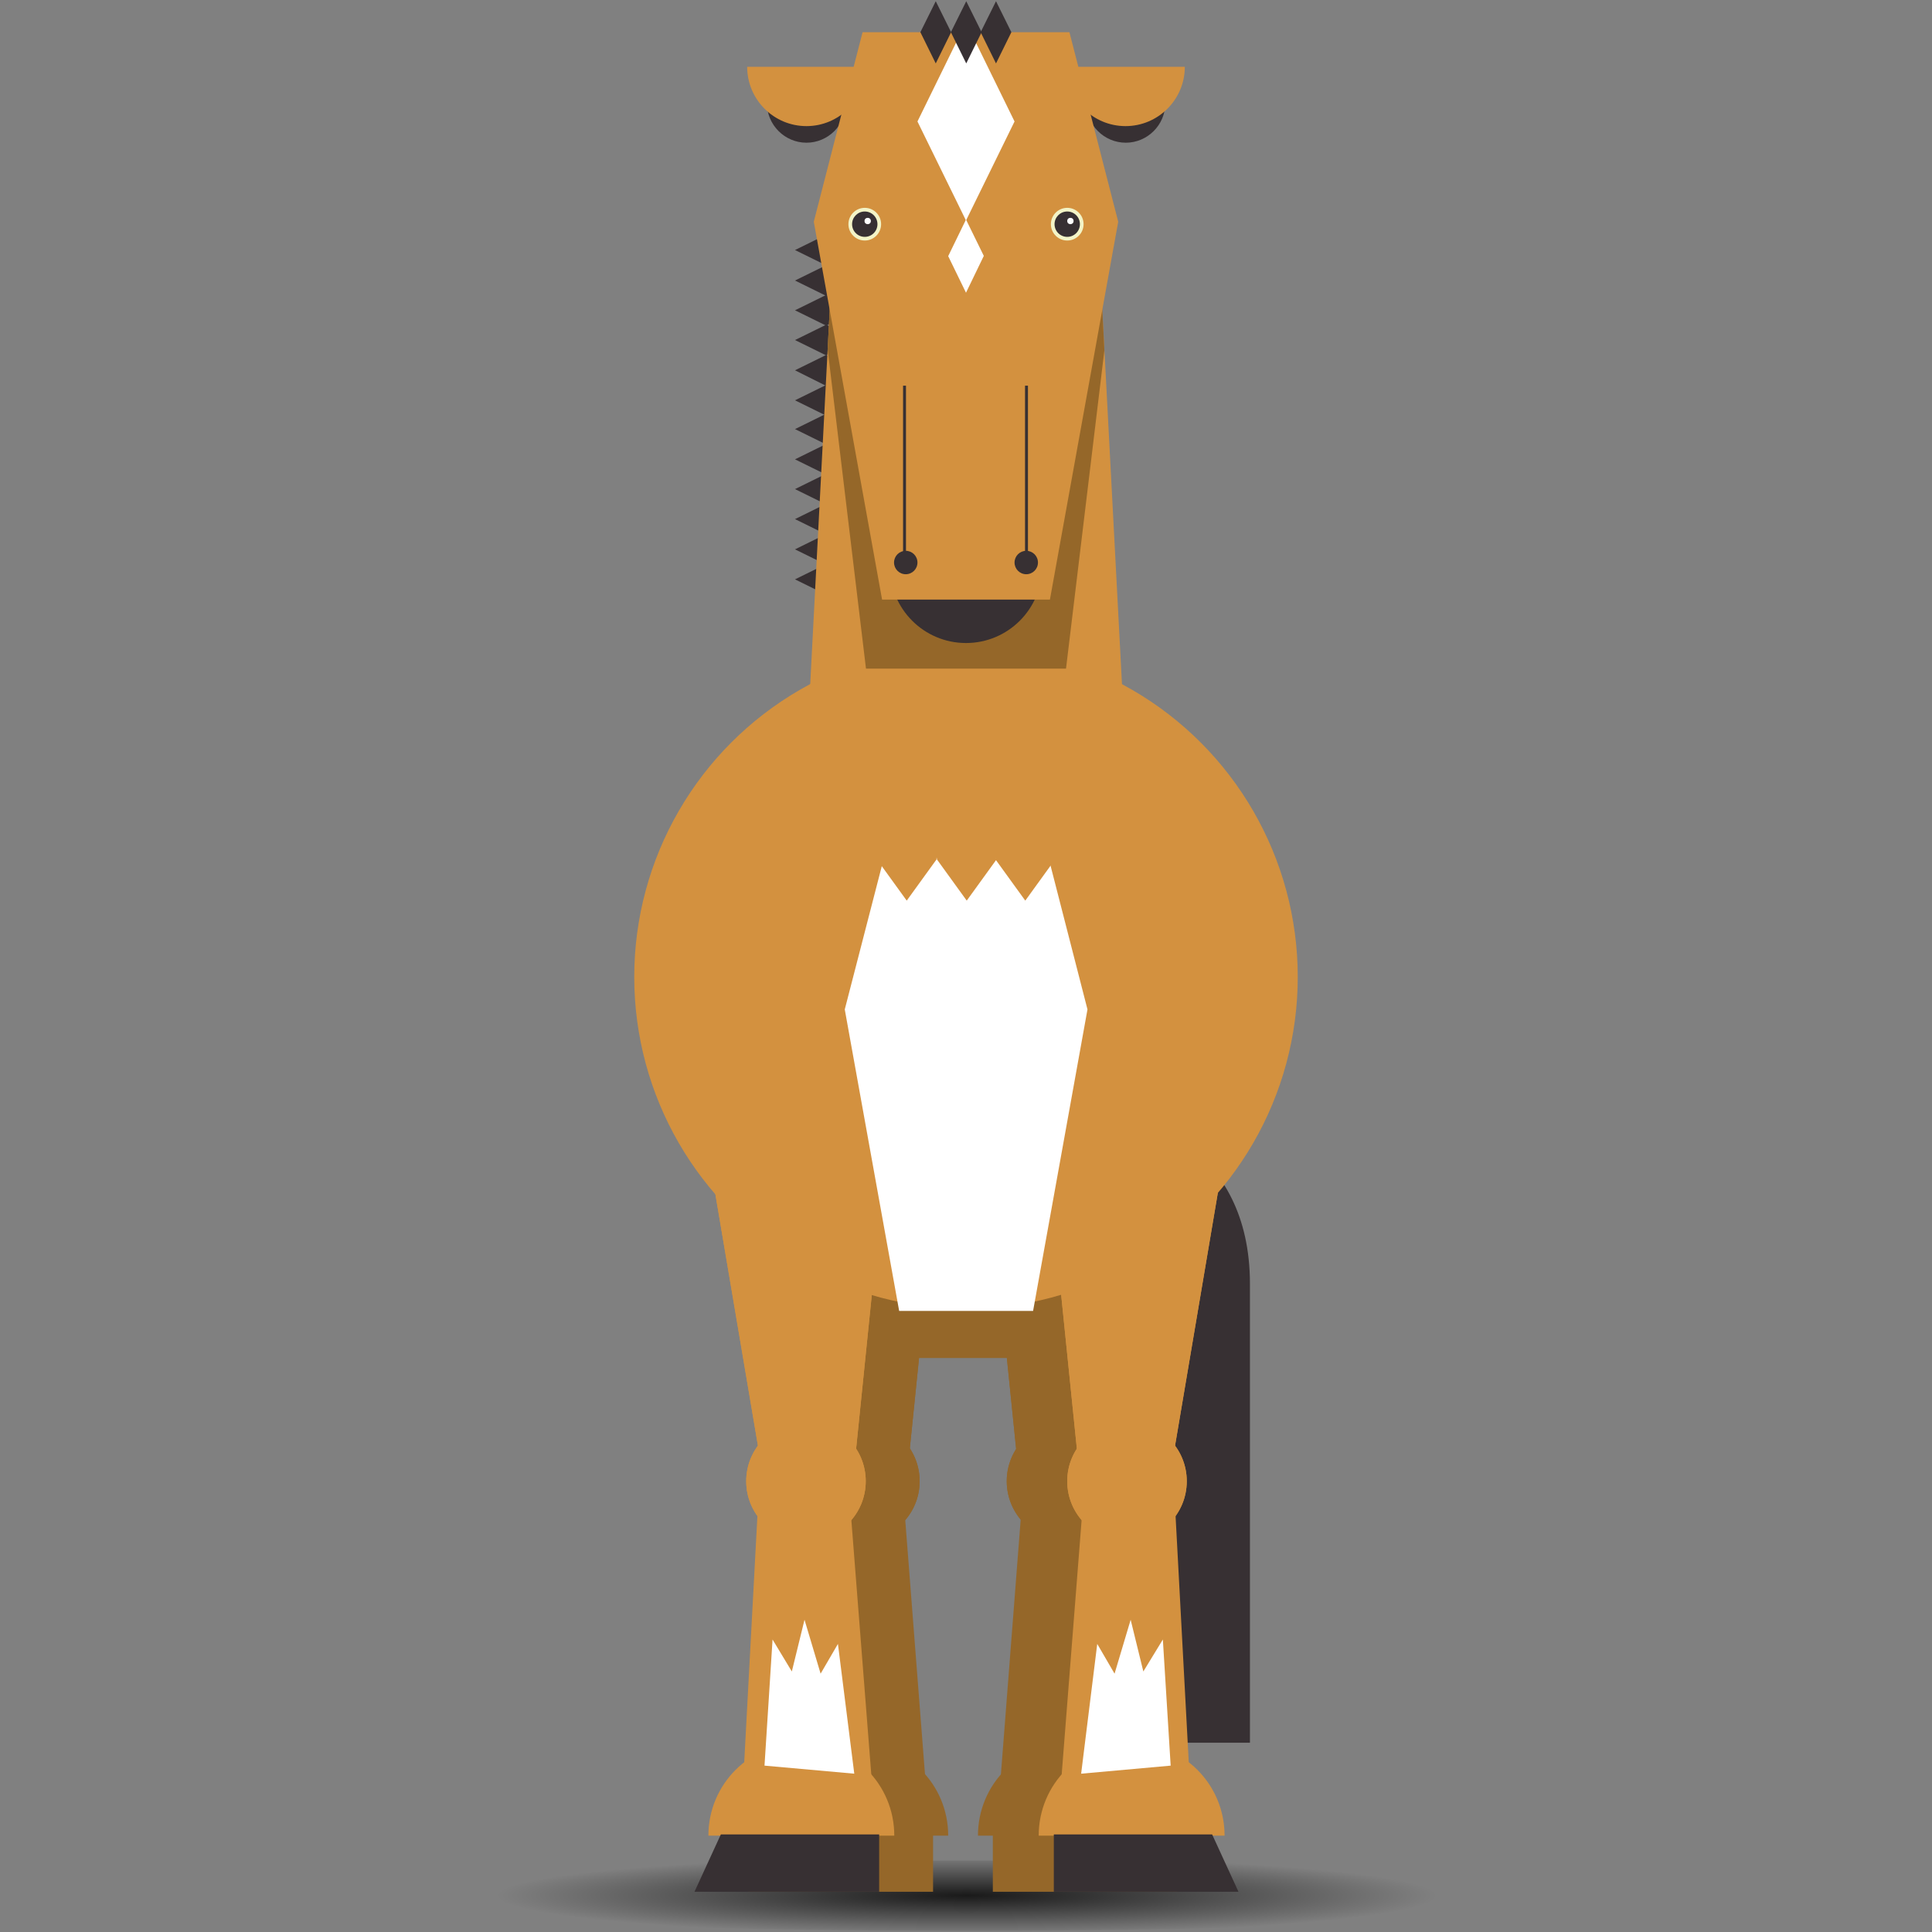 <svg id="Layer_2" xmlns="http://www.w3.org/2000/svg" xmlns:xlink="http://www.w3.org/1999/xlink" viewBox="0 0 792 792">
  <rect x="0" y="0" width="792" height="792" fill="#808080" stroke="none"/>
  <style>
    .st0{fill:url(#SVGID_2_);} .st1{fill:#373033;} .st2{fill:#956729;} .st3{fill:#D3913F;} .st4{clip-path:url(#SVGID_4_);fill:#956729;} .st5{fill:#FFFFFF;} .st6{fill:#F3F4C7;}
  </style>
  <radialGradient id="SVGID_2_" cx="359.27" cy="777.05" r="160.338" gradientTransform="matrix(1.2 0 0 .1 -34.804 699.345)" gradientUnits="userSpaceOnUse">
    <stop offset="0" stop-opacity=".8"/>
    <stop offset="1" stop-opacity="0"/>
  </radialGradient>
  <ellipse class="st0" cx="396" cy="777.1" rx="271.3" ry="14.4"/>
  <path class="st1" d="M465.4 458.6s47 10.4 47 67.7v188.1h-58.3V483.9"/>
  <path class="st2" d="M359.1 518.1h75.5v38.6h-75.5v-38.6z"/>
  <path class="st2" d="M408.4 514l9.4 92.2h36.6l20.7-122.3-66.7 30.1z"/>
  <circle class="st2" cx="437.2" cy="607.2" r="24.5"/>
  <path class="st2" d="M408.4 514l9.4 92.2h36.6l20.7-122.3-66.7 30.1z"/>
  <circle class="st2" cx="437.2" cy="607.2" r="24.5"/>
  <path class="st2" d="M418.7 619.3L408.4 752h55.5l-7.5-140.1"/>
  <path class="st2" d="M477.1 752.5c0-21.1-17-38.1-38.1-38.1s-38.1 17-38.1 38.1"/>
  <path class="st2" d="M482.7 775.5H407V752h65l10.7 23.5zM381.1 514l-9.4 92.2h-36.6l-20.7-122.3 66.7 30.1z"/>
  <circle class="st2" cx="352.5" cy="607.2" r="24.5"/>
  <path class="st2" d="M381.1 514l-9.4 92.2h-36.6l-20.7-122.3 66.7 30.1z"/>
  <circle class="st2" cx="352.5" cy="607.2" r="24.5"/>
  <path class="st2" d="M370.8 619.3L381.1 752h-55.5l7.5-140.1"/>
  <path class="st2" d="M312.5 752.5c0-21.1 17-38.1 38.1-38.1s38.1 17 38.1 38.1"/>
  <path class="st2" d="M306.8 775.5h75.7V752h-65l-10.7 23.5z"/>
  <path class="st3" d="M359.1 514l-9.4 92.2H313l-20.7-122.3 66.8 30.1z"/>
  <circle class="st3" cx="330.4" cy="607.2" r="24.5"/>
  <path class="st3" d="M359.1 514l-9.4 92.2H313l-20.7-122.3 66.8 30.1z"/>
  <circle class="st3" cx="330.4" cy="607.2" r="24.5"/>
  <path class="st3" d="M348.7 619.3L359.1 752h-55.6l7.5-140.1"/>
  <path class="st3" d="M290.4 752.5c0-21.1 17-38.1 38.1-38.1s38.1 17 38.1 38.1"/>
  <path class="st1" d="M284.7 775.5h75.7V752h-64.9l-10.8 23.5z"/>
  <path class="st3" d="M433.3 514l9.4 92.2h36.7l20.7-122.3-66.8 30.1z"/>
  <circle class="st3" cx="462" cy="607.2" r="24.5"/>
  <path class="st3" d="M433.3 514l9.4 92.2h36.7l20.7-122.3-66.8 30.1z"/>
  <circle class="st3" cx="462" cy="607.2" r="24.5"/>
  <path class="st1" d="M338.7 121.3l12.7-6.3-12.7-6.3-12.8 6.3 12.8 6.3z"/>
  <path class="st1" d="M338.7 133.5l12.7-6.3-12.7-6.3-12.8 6.3 12.8 6.3zm0-24.7l12.7-6.3-12.7-6.3-12.8 6.3 12.8 6.3zm0 49.4l12.7-6.4-12.7-6.3-12.8 6.3 12.8 6.4z"/>
  <path class="st1" d="M338.7 170.4l12.7-6.3-12.7-6.3-12.8 6.3 12.8 6.3zm0-24.7l12.7-6.3-12.7-6.3-12.8 6.3 12.8 6.3zm0 48.9l12.7-6.3-12.7-6.3-12.8 6.3 12.8 6.3z"/>
  <path class="st1" d="M338.7 206.8l12.7-6.3-12.7-6.3-12.8 6.3 12.8 6.3zm0-24.6l12.7-6.3-12.7-6.3-12.8 6.3 12.8 6.3zM338.7 231.5l12.7-6.3-12.7-6.3-12.8 6.3 12.8 6.3z"/>
  <path class="st1" d="M338.7 243.8l12.7-6.3-12.7-6.3-12.8 6.3 12.8 6.3zm0-24.7l12.7-6.3-12.7-6.3-12.8 6.3 12.8 6.3z"/>
  <circle class="st3" cx="396" cy="400.5" r="136"/>
  <path id="SVGID_1_" class="st3" d="M330.1 319.6H462l-10.9-207.4H340.9l-10.8 207.4z"/>
  <defs>
    <path id="SVGID_3_" d="M330.1 319.6h131.8l-10.8-207.4H340.9z"/>
  </defs>
  <clipPath id="SVGID_4_">
    <use xlink:href="#SVGID_3_" overflow="visible"/>
  </clipPath>
  <path class="st4" d="M330.1 66.7H462l-25 207.4h-82L330.1 66.7z"/>
  <circle class="st1" cx="396" cy="232.4" r="31.2"/>
  <path class="st1" d="M445.3 42.3c0 8.9 7.3 16.2 16.2 16.2 8.9 0 16.2-7.3 16.2-16.2m-163.3 0c0 8.9 7.3 16.2 16.2 16.2 8.9 0 16.2-7.3 16.2-16.2"/>
  <path class="st3" d="M458.4 90.9l-28 154.9h-68.8l-28-154.9 20-77.7h84.8l20 77.7z"/>
  <path class="st5" d="M445.8 413.8l-22.3 123.6h-54.9l-22.3-123.6 16-61.9h67.6l15.9 61.9z"/>
  <circle class="st6" cx="354.5" cy="91.9" r="6.7"/>
  <circle class="st1" cx="354.5" cy="91.9" r="5.2"/>
  <circle class="st5" cx="355.7" cy="90.6" r="1.3"/>
  <circle class="st6" cx="437.5" cy="91.9" r="6.7"/>
  <circle class="st1" cx="437.5" cy="91.9" r="5.2"/>
  <circle class="st5" cx="438.8" cy="90.6" r="1.3"/>
  <path class="st5" d="M415.9 49.8L396 9.2l-19.9 40.6L396 90.4l19.9-40.6z"/>
  <path class="st5" d="M403.3 104.9L396 90l-7.3 15 7.3 15 7.3-15.1z"/>
  <g>
    <path class="st1" d="M402.4 13.2L396.1.5l-6.3 12.7 6.3 12.8 6.3-12.8z"/>
    <path class="st1" d="M414.6 13.2L408.3.5 402 13.2l6.3 12.8 6.3-12.8zm-24.7 0L383.6.5l-6.3 12.7 6.3 12.8 6.3-12.8z"/>
  </g>
  <g>
    <path class="st3" d="M408.6 352.2l-12.3-17-12.3 17 12.3 17 12.3-17z"/>
    <path class="st3" d="M432.6 352.2l-12.3-17-12.3 17 12.3 17 12.3-17zm-48.6 0l-12.3-17-12.3 17 12.3 17 12.3-17z"/>
  </g>
  <g>
    <path class="st3" d="M437.1 27.4c0 13.4 10.9 24.3 24.3 24.3s24.3-10.9 24.3-24.3m-179.4 0c0 13.4 10.9 24.3 24.3 24.3s24.3-10.9 24.3-24.3"/>
  </g>
  <g>
    <circle class="st1" cx="371.3" cy="230.6" r="4.8"/>
    <circle class="st1" cx="420.7" cy="230.6" r="4.8"/>
    <path class="st1" d="M370.2 158.1h1.2v74.1h-1.2v-74.1zm50 0h1.2v74.1h-1.2v-74.1z"/>
  </g>
  <path class="st3" d="M443.7 619.3L433.3 752h55.6l-7.5-140.1"/>
  <path class="st3" d="M502 752.5c0-21.1-17-38.1-38.1-38.1s-38.1 17-38.1 38.1"/>
  <path class="st1" d="M507.7 775.5H432V752h64.9l10.8 23.5z"/>
  <path class="st5" d="M313.4 723.8l3.3-51.7 7.9 13.1 5.2-21.2 6.6 22.1 7.1-12.2 6.7 53.2-36.8-3.3zm166.5 0l-3.2-51.7-8 13.1-5.2-21.2-6.6 22.1-7.1-12.2-6.6 53.2 36.7-3.3z"/>
</svg>
